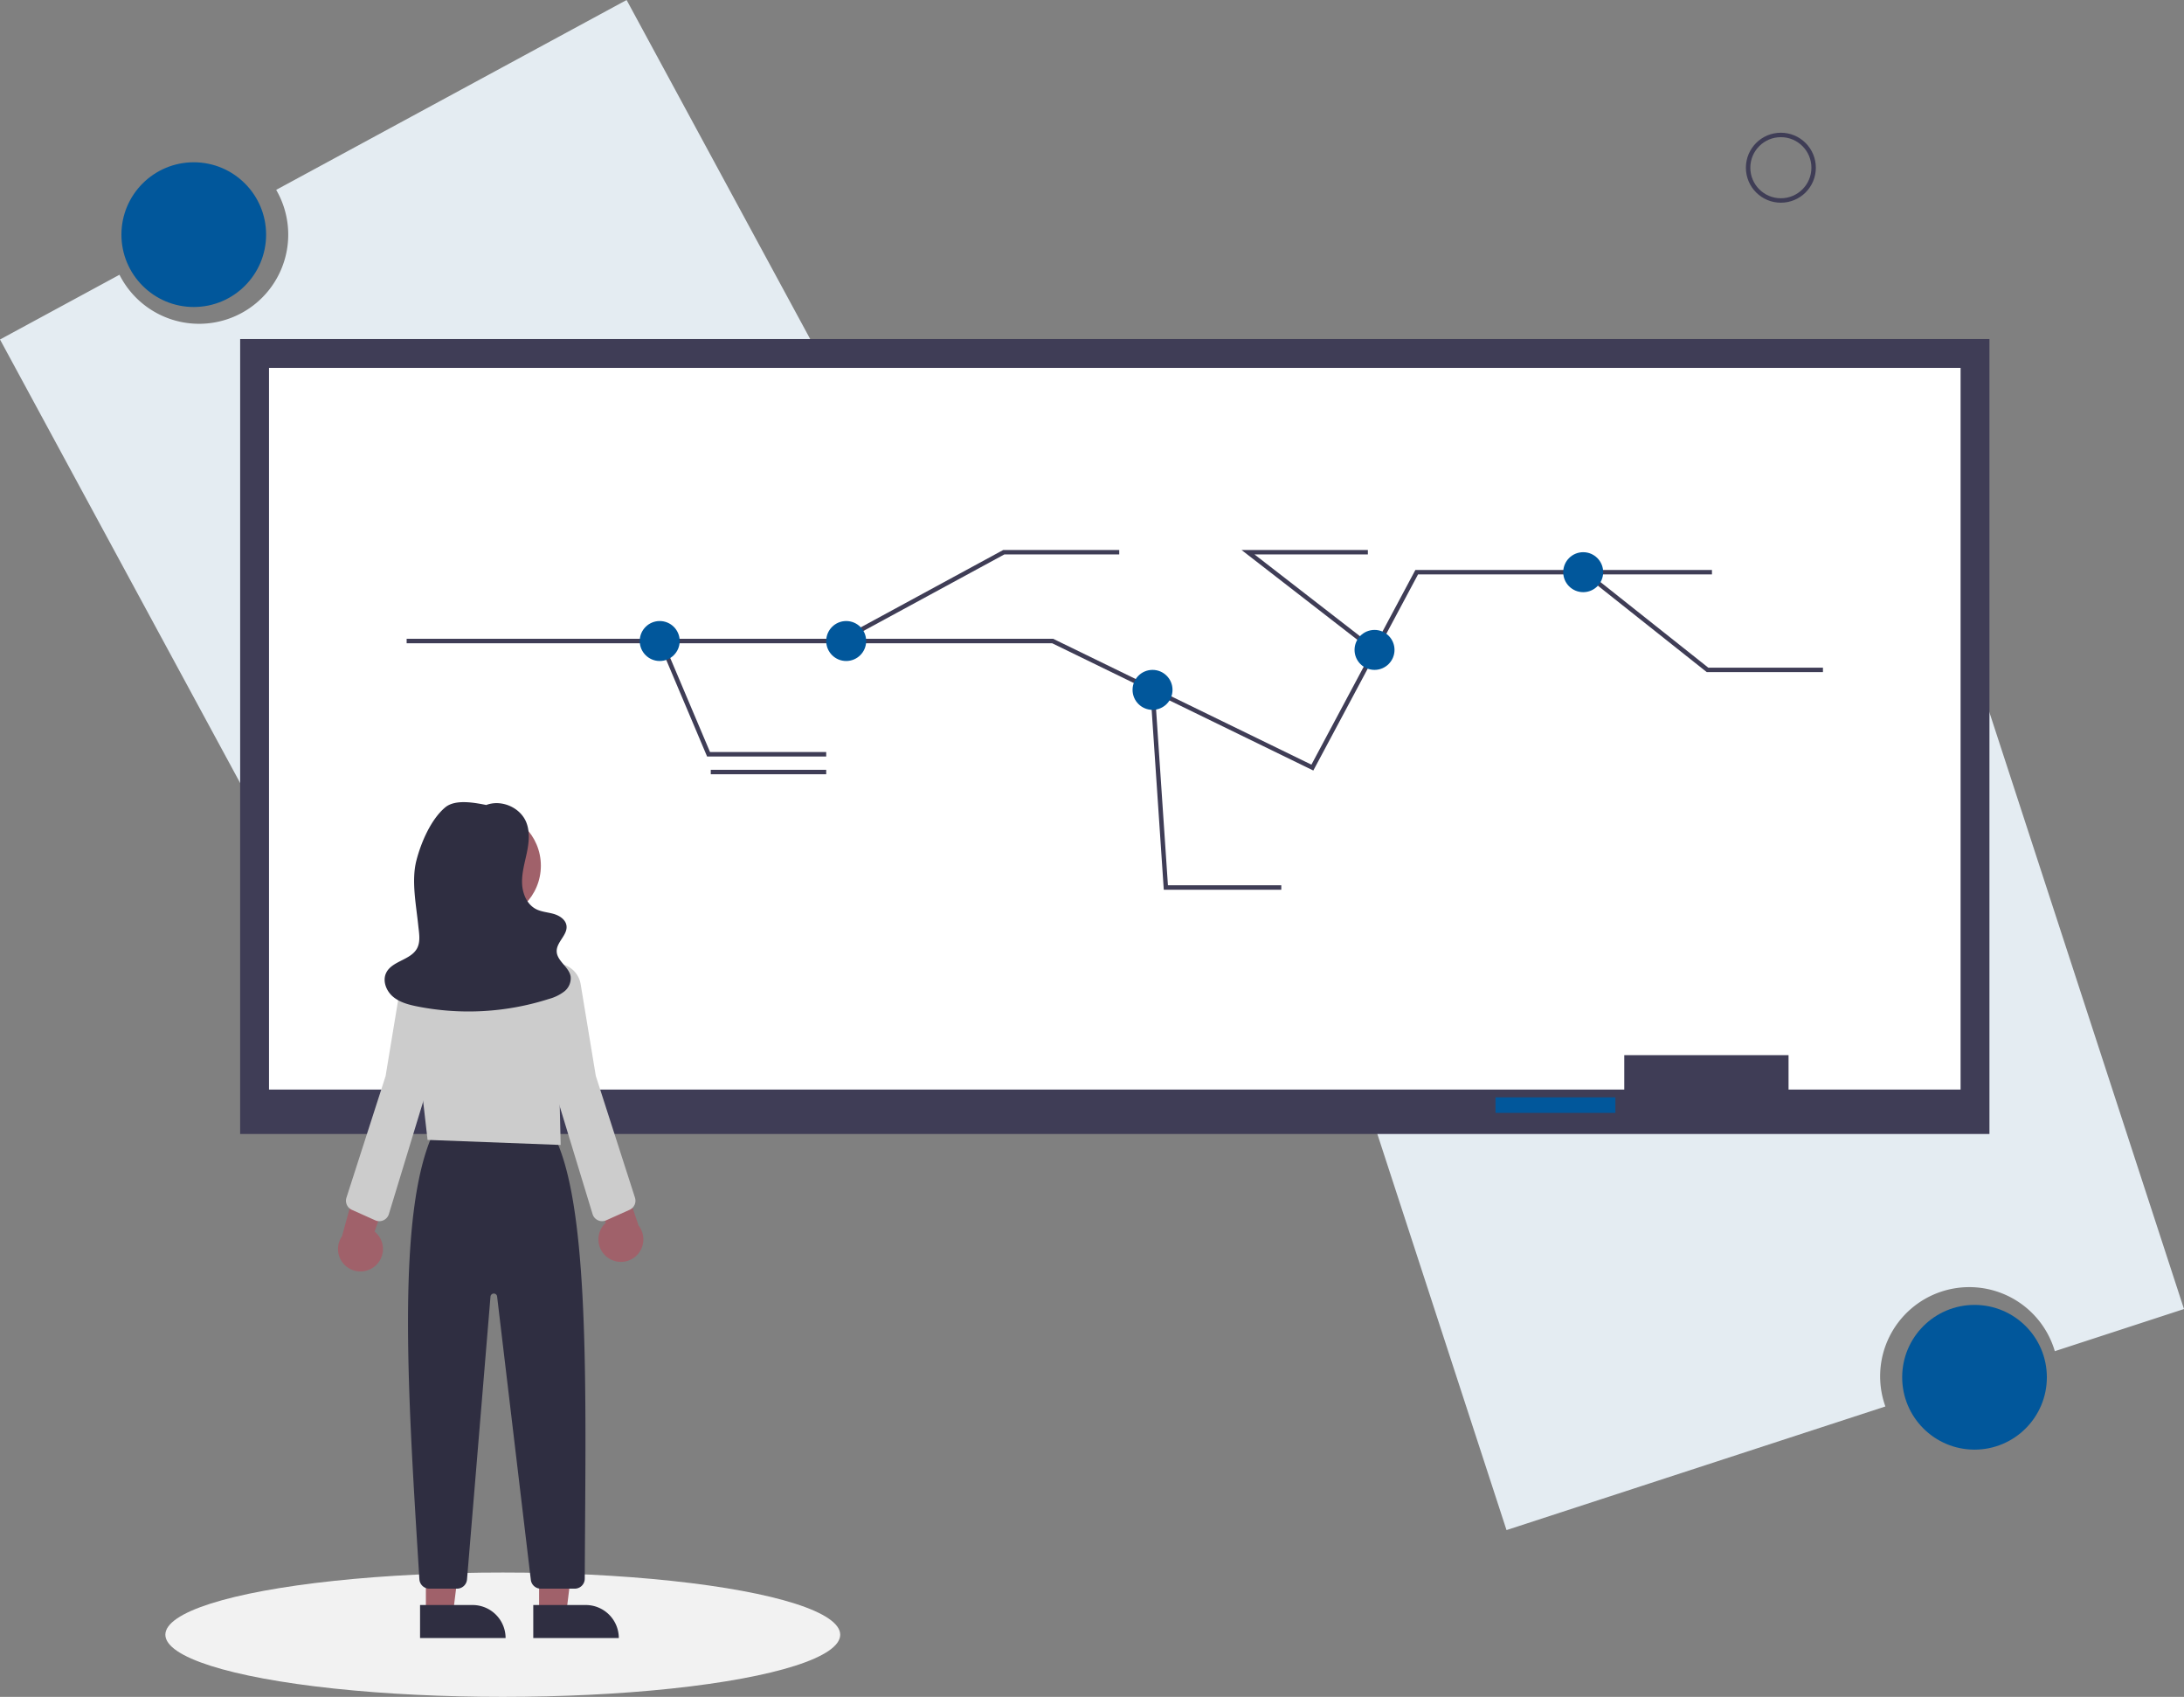 <svg xmlns="http://www.w3.org/2000/svg" width="983.822" height="764.178" viewBox="0 0 983.822 764.178">
  <rect x="0" y="0" width="983.822" height="764.178" fill="#808080" stroke="none"/>
  <g id="Group_35" data-name="Group 35" transform="translate(-1456.318 -573)">
    <g id="Group_30" data-name="Group 30" transform="translate(1449 573)">
      <path id="Path_230" data-name="Path 230" d="M394.011,64.911l-157.853,85.5a40.156,40.156,0,1,1-70.587,38.234L111.748,217.8,251.167,475.2,533.43,322.305Z" transform="translate(-104.43 -64.911)" fill="#e4ecf2"/>
      <circle id="Ellipse_100" data-name="Ellipse 100" cx="32.587" cy="32.587" r="32.587" transform="translate(62.016 73.081)" fill="#01579b"/>
      <path id="Path_231" data-name="Path 231" d="M790.385,753.975,961.057,698.3a40.156,40.156,0,1,1,76.319-24.894l58.194-18.982-90.777-278.3L699.608,475.679Z" transform="translate(-104.43 -64.911)" fill="#e4ecf2"/>
      <circle id="Ellipse_101" data-name="Ellipse 101" cx="32.587" cy="32.587" r="32.587" transform="translate(864.188 587.657)" fill="#01579b"/>
      <rect id="Rectangle_35" data-name="Rectangle 35" width="788" height="358" transform="translate(115.5 152.678)" fill="#3f3d56"/>
      <rect id="Rectangle_36" data-name="Rectangle 36" width="762" height="325" transform="translate(128.5 165.678)" fill="#fff"/>
      <rect id="Rectangle_37" data-name="Rectangle 37" width="74" height="25" transform="translate(739 475.178)" fill="#3f3d56"/>
      <rect id="Rectangle_38" data-name="Rectangle 38" width="54" height="7" transform="translate(681 494.178)" fill="#01579b"/>
      <path id="Path_232" data-name="Path 232" d="M190.5,288.678h291l45.116,21.979L598.5,345.678l47-88h133" fill="none" stroke="#3f3d56" stroke-miterlimit="10" stroke-width="2"/>
      <path id="Path_233" data-name="Path 233" d="M304.925,288.678l21.575,51h53" fill="none" stroke="#3f3d56" stroke-miterlimit="10" stroke-width="2"/>
      <path id="Path_234" data-name="Path 234" d="M385.807,288.678l73.693-40h52" fill="none" stroke="#3f3d56" stroke-miterlimit="10" stroke-width="2"/>
      <circle id="Ellipse_102" data-name="Ellipse 102" cx="9" cy="9" r="9" transform="translate(295.5 279.678)" fill="#01579b"/>
      <circle id="Ellipse_103" data-name="Ellipse 103" cx="9" cy="9" r="9" transform="translate(379.5 279.678)" fill="#01579b"/>
      <path id="Path_235" data-name="Path 235" d="M526.5,310.678l6,89h52" fill="none" stroke="#3f3d56" stroke-miterlimit="10" stroke-width="2"/>
      <path id="Path_236" data-name="Path 236" d="M626.65,292.971,569.5,248.678h54" fill="none" stroke="#3f3d56" stroke-miterlimit="10" stroke-width="2"/>
      <path id="Path_237" data-name="Path 237" d="M721.051,257.678l55.449,44h52" fill="none" stroke="#3f3d56" stroke-miterlimit="10" stroke-width="2"/>
      <circle id="Ellipse_104" data-name="Ellipse 104" cx="9" cy="9" r="9" transform="translate(517.5 301.678)" fill="#01579b"/>
      <circle id="Ellipse_105" data-name="Ellipse 105" cx="9" cy="9" r="9" transform="translate(711.5 248.678)" fill="#01579b"/>
      <circle id="Ellipse_106" data-name="Ellipse 106" cx="9" cy="9" r="9" transform="translate(617.5 283.678)" fill="#01579b"/>
      <line id="Line_1" data-name="Line 1" x2="52" transform="translate(327.5 347.678)" fill="none" stroke="#3f3d56" stroke-miterlimit="10" stroke-width="2"/>
      <path id="Path_238" data-name="Path 238" d="M615.93,322.589Z" transform="translate(-104.43 -64.911)" fill="none" stroke="#3f3d56" stroke-miterlimit="10" stroke-width="2"/>
      <path id="Path_239" data-name="Path 239" d="M727.93,321.589Z" transform="translate(-104.43 -64.911)" fill="none" stroke="#3f3d56" stroke-miterlimit="10" stroke-width="2"/>
      <path id="Path_240" data-name="Path 240" d="M727.93,329.589Z" transform="translate(-104.43 -64.911)" fill="none" stroke="#3f3d56" stroke-miterlimit="10" stroke-width="2"/>
      <path id="Path_241" data-name="Path 241" d="M932.93,374.589Z" transform="translate(-104.43 -64.911)" fill="none" stroke="#3f3d56" stroke-miterlimit="10" stroke-width="2"/>
      <path id="Path_242" data-name="Path 242" d="M913.93,382.589Z" transform="translate(-104.43 -64.911)" fill="none" stroke="#3f3d56" stroke-miterlimit="10" stroke-width="2"/>
      <path id="Path_243" data-name="Path 243" d="M688.93,472.589Z" transform="translate(-104.43 -64.911)" fill="none" stroke="#3f3d56" stroke-miterlimit="10" stroke-width="2"/>
      <circle id="Ellipse_107" data-name="Ellipse 107" cx="14.756" cy="14.756" r="14.756" transform="translate(794.786 60.774)" fill="none" stroke="#3f3d56" stroke-miterlimit="10" stroke-width="2"/>
      <ellipse id="Ellipse_108" data-name="Ellipse 108" cx="152" cy="28" rx="152" ry="28" transform="translate(81.807 708.178)" fill="#f2f2f2"/>
    </g>
    <g id="Group_34" data-name="Group 34" transform="translate(1608.581 934.241)">
      <path id="Path_290" data-name="Path 290" d="M401.458,556.311h12.26l5.832-47.288H401.456Z" transform="translate(-310.873 -191.241)" fill="#a0616a"/>
      <path id="Path_291" data-name="Path 291" d="M407.288,552.808H383.644v14.887h38.531a14.887,14.887,0,0,0-14.887-14.887Z" transform="translate(-295.686 -191.241)" fill="#2f2e41"/>
      <path id="Path_292" data-name="Path 292" d="M452.458,556.311h12.26l5.832-47.288H452.456Z" transform="translate(-412.873 -191.241)" fill="#a0616a"/>
      <path id="Path_293" data-name="Path 293" d="M458.288,552.808H434.644v14.887h38.531a14.887,14.887,0,0,0-14.887-14.887Z" transform="translate(-397.686 -191.241)" fill="#2f2e41"/>
      <path id="Path_294" data-name="Path 294" d="M686.051,710.914h12.48a4.526,4.526,0,0,0,4.484-4.128l10.576-127.4a1.5,1.5,0,0,1,2.984-.053l15.189,127.611a4.5,4.5,0,0,0,4.469,3.968h15.324a4.505,4.505,0,0,0,4.5-4.476c.034-8.016.088-16.09.143-24.165.486-71.922.989-146.292-14.029-175.428l-.137-.266-54.192-.927-.136.3c-16.4,35.83-11.42,115.875-6.607,193.283l.463,7.459a4.507,4.507,0,0,0,4.491,4.221Z" transform="translate(-644.904 -356.712)" fill="#2f2e41"/>
      <ellipse id="Ellipse_111" data-name="Ellipse 111" cx="24.561" cy="24.561" rx="24.561" ry="24.561" transform="translate(42.259 4.061)" fill="#a0616a"/>
      <path id="Path_295" data-name="Path 295" d="M748.63,511.094l-.677-28.16,4.872-21.972a35.416,35.416,0,0,0-7.875-31.118,34.878,34.878,0,0,0-29.22-12.115h0q-.531.041-1.064.089a35.023,35.023,0,0,0-24.131,12.907,35.43,35.43,0,0,0-7.764,26.574l5.894,51.517Z" transform="translate(-648.325 -356.712)" fill="#ccc"/>
      <path id="Path_296" data-name="Path 296" d="M664.705,561.564a10.056,10.056,0,0,1-.527-15.41L650.349,513.2l18.251,3.428L678.934,547.4a10.11,10.11,0,0,1-14.229,14.168Z" transform="translate(-543.536 -356.712)" fill="#a0616a"/>
      <path id="Path_297" data-name="Path 297" d="M776.321,565.514a10.056,10.056,0,0,0-.35-15.415L787.9,516.414l-18.026,4.461-8.566,31.3a10.11,10.11,0,0,0,15.012,13.336Z" transform="translate(-759.496 -356.712)" fill="#a0616a"/>
      <path id="Path_298" data-name="Path 298" d="M685.6,545.418a4.5,4.5,0,0,0,1.84-.393l10.52-4.713a4.494,4.494,0,0,0,2.444-5.485L682.76,480.007l-6.82-41.3a11.091,11.091,0,1,0-21.741,4.335l10.365,44.292,16.735,54.9a4.5,4.5,0,0,0,4.3,3.188Z" transform="translate(-566.63 -356.712)" fill="#ccc"/>
      <path id="Path_299" data-name="Path 299" d="M752.616,545.418a4.5,4.5,0,0,0,4.3-3.188l16.726-54.864,10.374-44.323a11.091,11.091,0,1,0-21.741-4.335l-6.838,41.372-17.63,54.747a4.5,4.5,0,0,0,2.444,5.485l10.521,4.713a4.5,4.5,0,0,0,1.839.393Z" transform="translate(-734.005 -356.712)" fill="#ccc"/>
      <path id="Path_300" data-name="Path 300" d="M728.376,358.185c6.826-2.957,15.743.722,18.5,7.632,1.714,4.3,1.191,9.151.246,13.683s-2.293,9.055-2.148,13.682,2.138,9.539,6.243,11.679c2.453,1.279,5.322,1.421,7.981,2.184s5.4,2.547,5.786,5.286c.579,4.145-4.448,7.3-4.414,11.486.036,4.434,5.577,7.067,6.295,11.442a7.6,7.6,0,0,1-2.929,6.75,19.906,19.906,0,0,1-6.884,3.333,118.809,118.809,0,0,1-59.255,3.376c-3.918-.782-7.951-1.838-11-4.426s-4.786-7.117-3.036-10.708c2.624-5.385,10.953-5.692,13.856-10.931,1.741-3.143.94-7,.573-10.575-.947-9.231-3.131-20.014-.838-29.005,2.072-8.123,6.57-18.62,13-24,4.614-3.86,13.422-2.1,19.318-.911Z" transform="translate(-662.062 -356.712)" fill="#2f2e41"/>
    </g>
  </g>
</svg>
